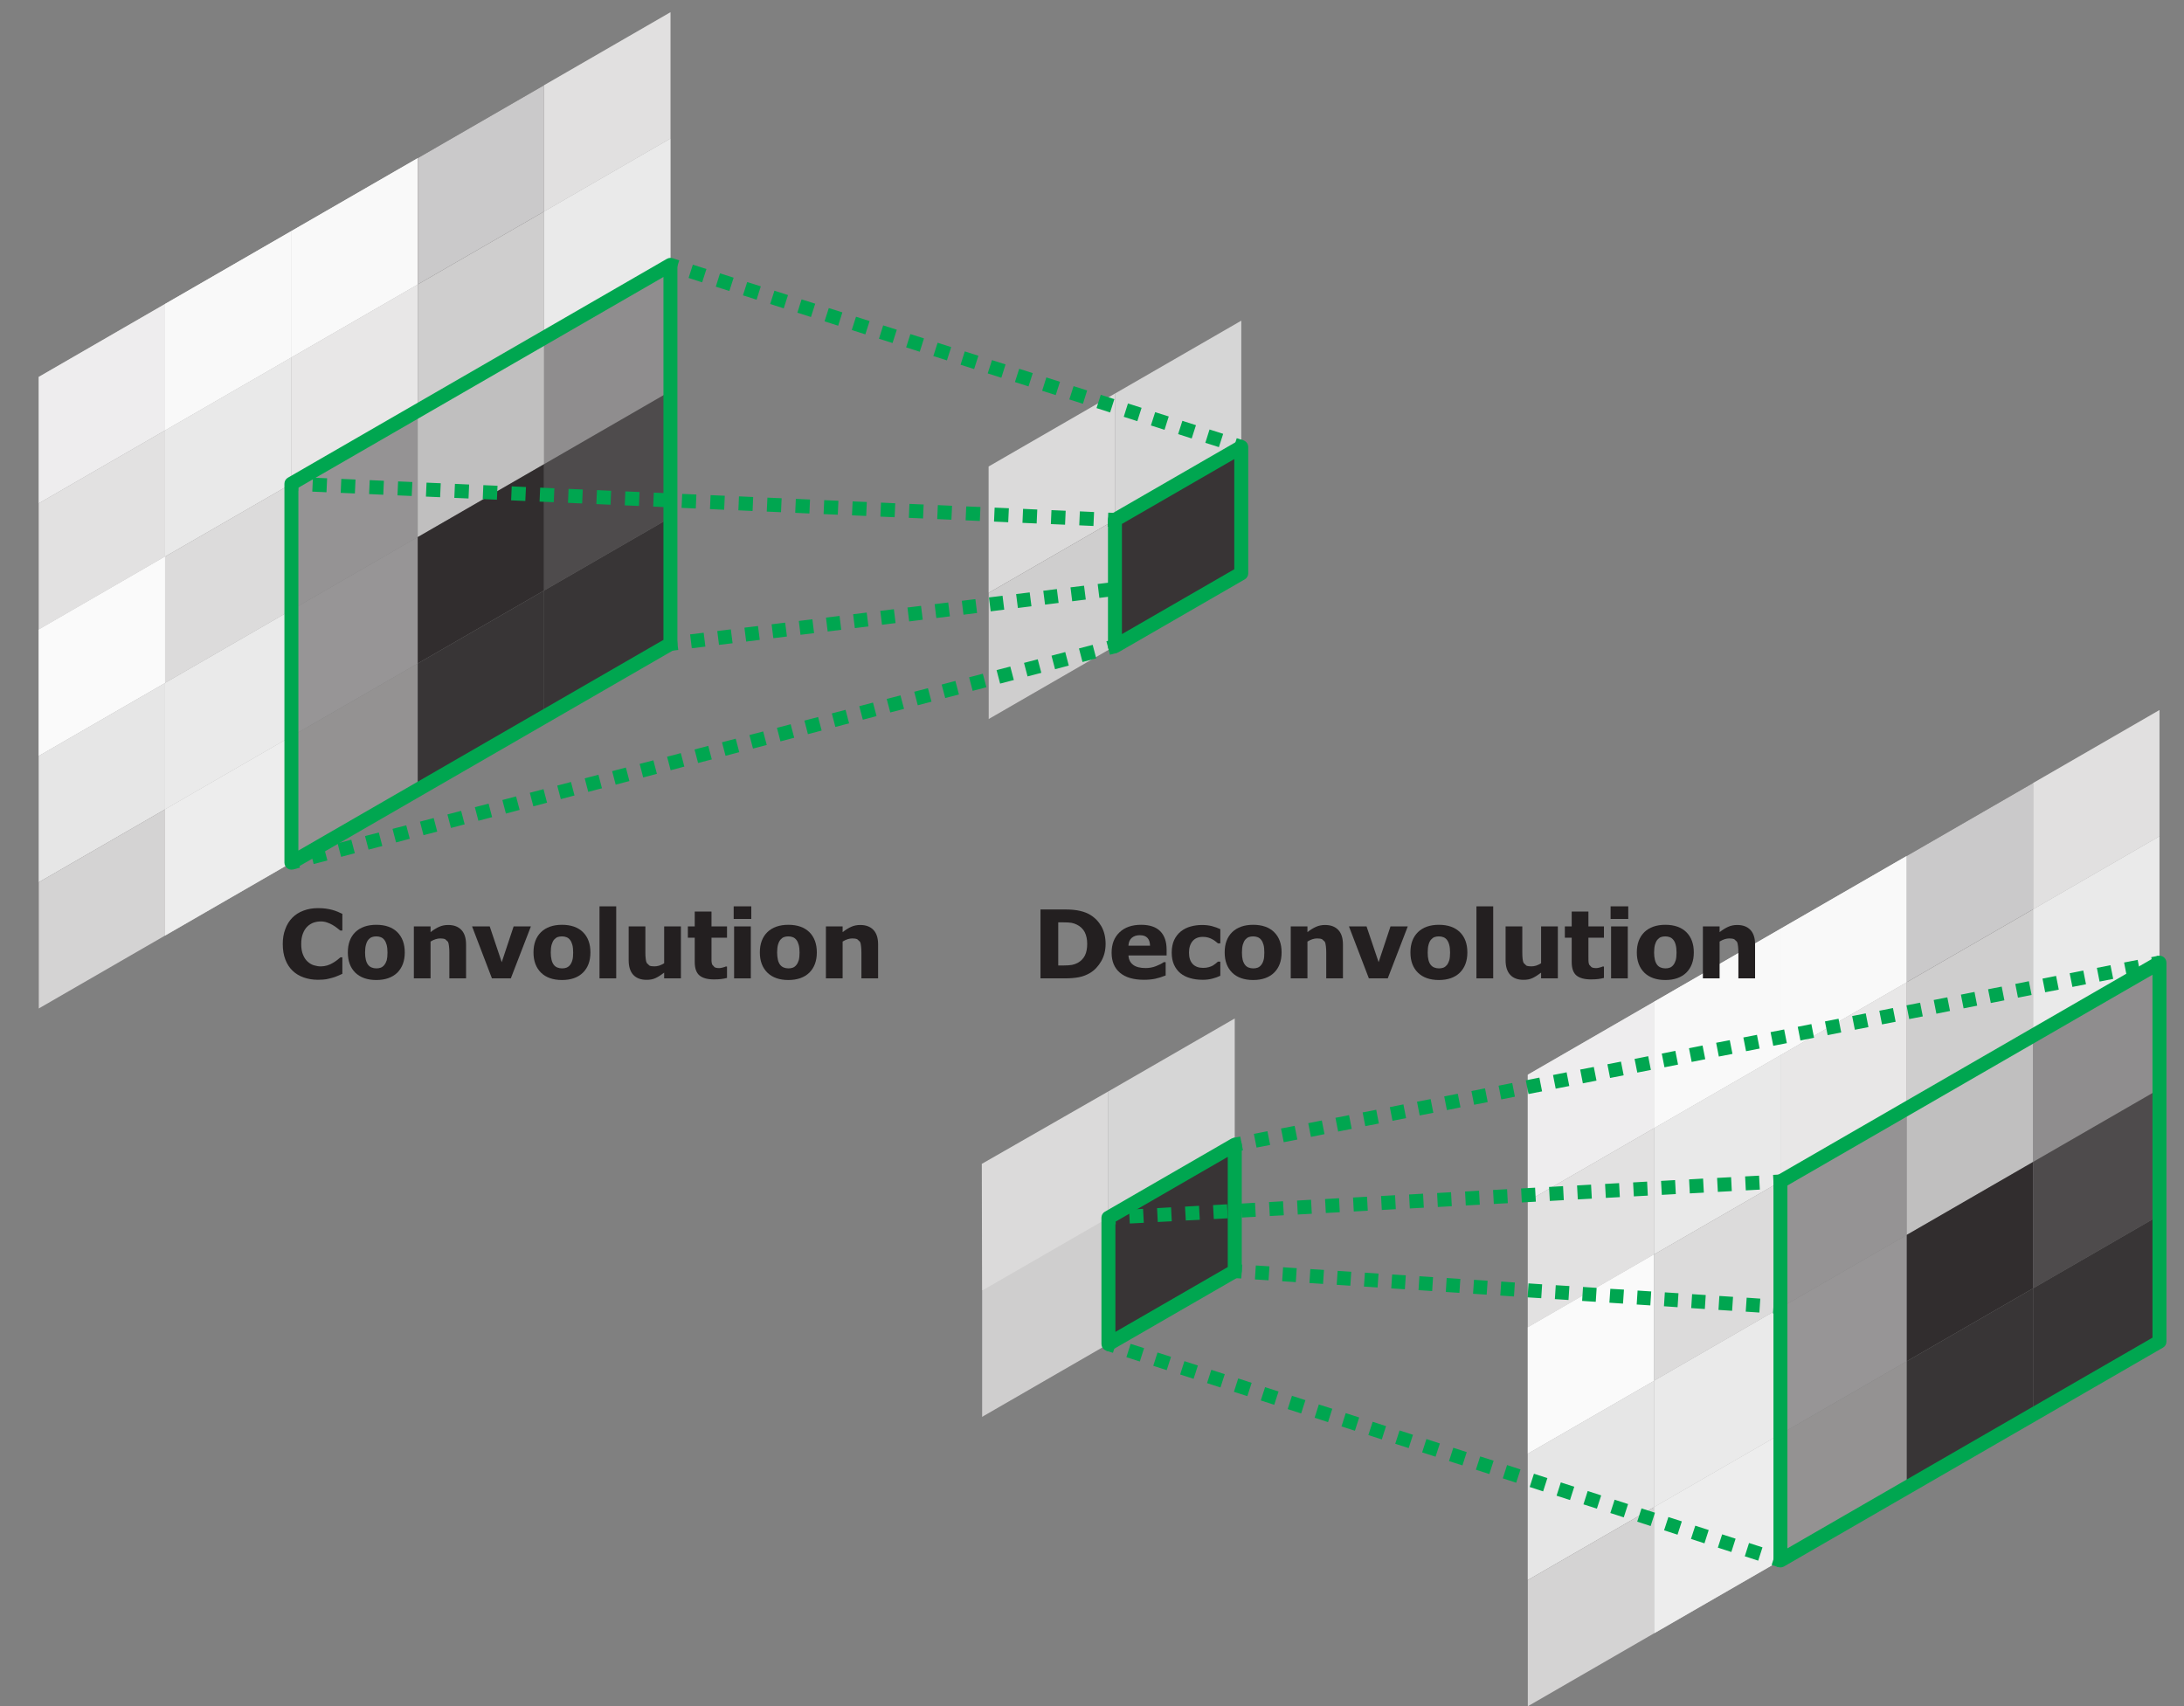<?xml version="1.0" encoding="UTF-8" standalone="no"?>
<!-- Created with Inkscape (http://www.inkscape.org/) -->

<svg
   xmlns:dc="http://purl.org/dc/elements/1.1/"
   xmlns:cc="http://creativecommons.org/ns#"
   xmlns:rdf="http://www.w3.org/1999/02/22-rdf-syntax-ns#"
   xmlns:svg="http://www.w3.org/2000/svg"
   xmlns="http://www.w3.org/2000/svg"
   xmlns:sodipodi="http://sodipodi.sourceforge.net/DTD/sodipodi-0.dtd"
   xmlns:inkscape="http://www.inkscape.org/namespaces/inkscape"
   id="svg2"
   version="1.1"
   inkscape:version="0.48.4 r9939"
   width="225.337"
   height="176.063"
   xml:space="preserve"
   sodipodi:docname="section1_fig83.pdf"><rect width="100%" height="100%" fill="#808080" stroke="none"/><defs
     id="defs6" /><sodipodi:namedview
     pagecolor="#ffffff"
     bordercolor="#666666"
     borderopacity="1"
     objecttolerance="10"
     gridtolerance="10"
     guidetolerance="10"
     inkscape:pageopacity="0"
     inkscape:pageshadow="2"
     inkscape:window-width="1323"
     inkscape:window-height="744"
     id="namedview4"
     showgrid="false"
     inkscape:zoom="1.340433"
     inkscape:cx="112.66875"
     inkscape:cy="88.031258"
     inkscape:window-x="43"
     inkscape:window-y="306"
     inkscape:window-maximized="1"
     inkscape:current-layer="g10" /><g
     id="g10"
     inkscape:groupmode="layer"
     inkscape:label="section1_fig83"
     transform="matrix(1.25,0,0,-1.25,0,176.063)"><g
       id="g12"><path
         d="m 91.488,40.33 -10.426,-6.015 0,10.426 10.426,6.019 0,-10.43"
         style="fill:#888687;fill-opacity:1;fill-rule:nonzero;stroke:none"
         id="path14" /><path
         d="m 101.918,46.354 -10.43,-6.024 0,10.43 10.43,6.02 0,-10.426"
         style="fill:#7b7879;fill-opacity:1;fill-rule:nonzero;stroke:none"
         id="path16" /><path
         d="m 91.488,29.905 -10.426,-6.02 0,10.43 10.426,6.015 0,-10.425"
         style="fill:#5f5c5d;fill-opacity:1;fill-rule:nonzero;stroke:none"
         id="path18" /><path
         d="m 101.918,35.924 -10.43,-6.019 0,10.425 10.43,6.024 0,-10.43"
         style="fill:#383435;fill-opacity:1;fill-rule:nonzero;stroke:none"
         id="path20" /><path
         d="m 81.062,34.315 10.426,0 0,16.445 -10.449,-5.984 0.023,-10.461 z"
         style="fill:#dbdada;fill-opacity:1;fill-rule:nonzero;stroke:none"
         id="path22" /><path
         d="m 91.488,40.33 0,10.43 10.43,6.02 0,-10.426 -10.43,-6.024"
         style="fill:#d6d6d6;fill-opacity:1;fill-rule:nonzero;stroke:none"
         id="path24" /><path
         d="m 81.062,23.885 0,10.43 10.426,6.015 0,-10.425 -10.426,-6.02"
         style="fill:#cfcece;fill-opacity:1;fill-rule:nonzero;stroke:none"
         id="path26" /><path
         d="m 136.531,47.729 -10.426,-6.024 0,10.43 10.426,6.024 0,-10.43"
         style="fill:#c5c4c4;fill-opacity:1;fill-rule:nonzero;stroke:none"
         id="path28" /><path
         d="m 146.961,53.748 -10.43,-6.019 0,10.43 10.43,6.019 0,-10.43"
         style="fill:#ececec;fill-opacity:1;fill-rule:nonzero;stroke:none"
         id="path30" /><path
         d="m 157.387,59.772 -10.426,-6.024 0,10.43 10.426,6.016 0,-10.422"
         style="fill:#ececec;fill-opacity:1;fill-rule:nonzero;stroke:none"
         id="path32" /><path
         d="m 167.816,65.788 -10.429,-6.016 0,10.422 10.429,6.019 0,-10.425"
         style="fill:#514e4f;fill-opacity:1;fill-rule:nonzero;stroke:none"
         id="path34" /><path
         d="m 178.246,71.815 -10.43,-6.027 0,10.425 10.43,6.024 0,-10.422"
         style="fill:#9b9a9a;fill-opacity:1;fill-rule:nonzero;stroke:none"
         id="path36" /><path
         d="m 136.531,37.303 -10.426,-6.023 0,10.425 10.426,6.024 0,-10.426"
         style="fill:#9d9b9c;fill-opacity:1;fill-rule:nonzero;stroke:none"
         id="path38" /><path
         d="m 146.961,43.323 -10.43,-6.02 0,10.426 10.43,6.019 0,-10.425"
         style="fill:#b6b5b5;fill-opacity:1;fill-rule:nonzero;stroke:none"
         id="path40" /><path
         d="m 157.387,49.342 -10.426,-6.019 0,10.425 10.426,6.024 0,-10.43"
         style="fill:#b0afaf;fill-opacity:1;fill-rule:nonzero;stroke:none"
         id="path42" /><path
         d="m 167.816,55.362 -10.429,-6.02 0,10.43 10.429,6.016 0,-10.426"
         style="fill:#5f5c5d;fill-opacity:1;fill-rule:nonzero;stroke:none"
         id="path44" /><path
         d="m 178.246,61.385 -10.43,-6.023 0,10.426 10.43,6.027 0,-10.43"
         style="fill:#b9b8b8;fill-opacity:1;fill-rule:nonzero;stroke:none"
         id="path46" /><path
         d="m 136.531,26.873 -10.426,-6.019 0,10.426 10.426,6.023 0,-10.43"
         style="fill:#edeced;fill-opacity:1;fill-rule:nonzero;stroke:none"
         id="path48" /><path
         d="m 146.961,32.897 -10.43,-6.024 0,10.43 10.43,6.02 0,-10.426"
         style="fill:#898788;fill-opacity:1;fill-rule:nonzero;stroke:none"
         id="path50" /><path
         d="m 157.387,38.913 -10.426,-6.016 0,10.426 10.426,6.019 0,-10.429"
         style="fill:#959394;fill-opacity:1;fill-rule:nonzero;stroke:none"
         id="path52" /><path
         d="m 167.816,44.936 -10.429,-6.023 0,10.429 10.429,6.02 0,-10.426"
         style="fill:#c0bfbf;fill-opacity:1;fill-rule:nonzero;stroke:none"
         id="path54" /><path
         d="m 178.246,50.955 -10.43,-6.019 0,10.426 10.43,6.023 0,-10.43"
         style="fill:#8f8d8e;fill-opacity:1;fill-rule:nonzero;stroke:none"
         id="path56" /><path
         d="m 136.531,16.444 -10.426,-6.02 0,10.43 10.426,6.019 0,-10.429"
         style="fill:#adabac;fill-opacity:1;fill-rule:nonzero;stroke:none"
         id="path58" /><path
         d="m 146.961,22.467 -10.43,-6.023 0,10.429 10.43,6.024 0,-10.43"
         style="fill:#b9b8b8;fill-opacity:1;fill-rule:nonzero;stroke:none"
         id="path60" /><path
         d="m 157.387,28.483 -10.426,-6.016 0,10.43 10.426,6.016 0,-10.43"
         style="fill:#979596;fill-opacity:1;fill-rule:nonzero;stroke:none"
         id="path62" /><path
         d="m 167.816,34.502 -10.429,-6.019 0,10.43 10.429,6.023 0,-10.434"
         style="fill:#312d2e;fill-opacity:1;fill-rule:nonzero;stroke:none"
         id="path64" /><path
         d="m 178.246,40.526 -10.43,-6.024 0,10.434 10.43,6.019 0,-10.429"
         style="fill:#4e4b4c;fill-opacity:1;fill-rule:nonzero;stroke:none"
         id="path66" /><path
         d="m 136.531,6.022 -10.426,-6.024 0,10.426 10.426,6.02 0,-10.422"
         style="fill:#706d6e;fill-opacity:1;fill-rule:nonzero;stroke:none"
         id="path68" /><path
         d="m 146.961,12.038 -10.43,-6.016 0,10.422 10.43,6.023 0,-10.429"
         style="fill:#c4c3c3;fill-opacity:1;fill-rule:nonzero;stroke:none"
         id="path70" /><path
         d="m 157.387,18.065 -10.426,-6.027 0,10.429 10.426,6.016 0,-10.418"
         style="fill:#949292;fill-opacity:1;fill-rule:nonzero;stroke:none"
         id="path72" /><path
         d="m 167.816,24.08 -10.429,-6.015 0,10.418 10.429,6.019 0,-10.422"
         style="fill:#383536;fill-opacity:1;fill-rule:nonzero;stroke:none"
         id="path74" /><path
         d="m 178.246,30.096 -10.43,-6.016 0,10.422 10.43,6.024 0,-10.43"
         style="fill:#383536;fill-opacity:1;fill-rule:nonzero;stroke:none"
         id="path76" /><path
         d="m 126.105,41.705 0,10.43 10.426,6.024 0,-10.43 -10.426,-6.024"
         style="fill:#eeedee;fill-opacity:1;fill-rule:nonzero;stroke:none"
         id="path78" /><path
         d="m 136.531,47.729 0,10.43 10.43,6.019 0,-10.43 -10.43,-6.019"
         style="fill:#f9f9f9;fill-opacity:1;fill-rule:nonzero;stroke:none"
         id="path80" /><path
         d="m 146.961,53.748 0,10.43 10.426,6.016 0,-10.422 -10.426,-6.024"
         style="fill:#f9f9f9;fill-opacity:1;fill-rule:nonzero;stroke:none"
         id="path82" /><path
         d="m 157.387,59.772 0,10.422 10.429,6.019 0,-10.425 -10.429,-6.016"
         style="fill:#cac9ca;fill-opacity:1;fill-rule:nonzero;stroke:none"
         id="path84" /><path
         d="m 167.816,65.788 0,10.425 10.43,6.024 0,-10.422 -10.43,-6.027"
         style="fill:#e1e0e0;fill-opacity:1;fill-rule:nonzero;stroke:none"
         id="path86" /><path
         d="m 126.105,31.28 0,10.425 10.426,6.024 0,-10.426 -10.426,-6.023"
         style="fill:#e2e1e1;fill-opacity:1;fill-rule:nonzero;stroke:none"
         id="path88" /><path
         d="m 136.531,37.303 0,10.426 10.43,6.019 0,-10.425 -10.43,-6.02"
         style="fill:#e9e9e9;fill-opacity:1;fill-rule:nonzero;stroke:none"
         id="path90" /><path
         d="m 146.961,43.323 0,10.425 10.426,6.024 0,-10.43 -10.426,-6.019"
         style="fill:#e8e7e7;fill-opacity:1;fill-rule:nonzero;stroke:none"
         id="path92" /><path
         d="m 157.387,49.342 0,10.43 10.429,6.016 0,-10.426 -10.429,-6.02"
         style="fill:#cfcece;fill-opacity:1;fill-rule:nonzero;stroke:none"
         id="path94" /><path
         d="m 167.816,55.362 0,10.426 10.43,6.027 0,-10.43 -10.43,-6.023"
         style="fill:#eaeaea;fill-opacity:1;fill-rule:nonzero;stroke:none"
         id="path96" /><path
         d="m 126.105,20.854 0,10.426 10.426,6.023 0,-10.43 -10.426,-6.019"
         style="fill:#fafafa;fill-opacity:1;fill-rule:nonzero;stroke:none"
         id="path98" /><path
         d="m 136.531,26.873 0,10.43 10.43,6.02 0,-10.426 -10.43,-6.024"
         style="fill:#dcdbdb;fill-opacity:1;fill-rule:nonzero;stroke:none"
         id="path100" /><path
         d="m 126.105,10.424 0,10.43 10.426,6.019 0,-10.429 -10.426,-6.02"
         style="fill:#e6e6e6;fill-opacity:1;fill-rule:nonzero;stroke:none"
         id="path102" /><path
         d="m 136.531,16.444 0,10.429 10.43,6.024 0,-10.43 -10.43,-6.023"
         style="fill:#eaeaea;fill-opacity:1;fill-rule:nonzero;stroke:none"
         id="path104" /><path
         d="m 126.105,-0.002 0,10.426 10.426,6.02 0,-10.422 -10.426,-6.024"
         style="fill:#d4d3d3;fill-opacity:1;fill-rule:nonzero;stroke:none"
         id="path106" /><path
         d="m 136.531,6.022 0,10.422 10.43,6.023 0,-10.429 -10.43,-6.016"
         style="fill:#ededed;fill-opacity:1;fill-rule:nonzero;stroke:none"
         id="path108" /><path
         d="m 178.246,30.096 -0.289,0.5 -30.422,-17.558 0,29.953 30.133,17.394 0,-30.289 0.578,0 -0.289,0.5 0.289,-0.5 0.574,0 0,31.289 c 0,0.203 -0.109,0.395 -0.289,0.5 -0.176,0.102 -0.394,0.102 -0.574,0 L 146.672,43.819 c -0.18,-0.102 -0.289,-0.293 -0.289,-0.496 l 0,-31.285 c 0,-0.208 0.109,-0.399 0.289,-0.5 0.176,-0.098 0.398,-0.098 0.574,0 l 31.285,18.066 c 0.18,0.098 0.289,0.293 0.289,0.492 l -0.574,0"
         style="fill:#00a650;fill-opacity:1;fill-rule:nonzero;stroke:none"
         id="path110" /><path
         d="m 178.133,61.952 -0.567,-0.114 0.227,-1.133 0.562,0.114"
         style="fill:#00a650;fill-opacity:1;fill-rule:nonzero;stroke:none"
         id="path112" /><path
         d="m 176.445,61.616 -1.121,-0.219 0.223,-1.133 1.121,0.223 -0.223,1.129 z m -2.242,-0.442 -1.125,-0.219 0.223,-1.132 1.125,0.222 -0.223,1.129 z m -2.246,-0.441 -1.125,-0.219 0.227,-1.133 1.121,0.223 -0.223,1.129 z m -2.246,-0.442 -1.121,-0.222 0.222,-1.129 1.122,0.219 -0.223,1.132 z m -2.246,-0.437 -1.121,-0.227 0.222,-1.132 1.125,0.222 -0.226,1.137 z m -2.242,-0.445 -1.125,-0.219 0.226,-1.137 1.121,0.223 -0.222,1.133 z m -2.246,-0.442 -1.122,-0.222 0.223,-1.133 1.121,0.222 -0.222,1.133 z m -2.243,-0.445 -1.125,-0.219 0.223,-1.133 1.125,0.227 -0.223,1.125 z m -2.246,-0.442 -1.121,-0.218 0.223,-1.133 1.121,0.219 -0.223,1.132 z m -2.242,-0.441 -1.125,-0.223 0.223,-1.128 1.125,0.218 -0.223,1.133 z M 154,57.198 l -1.121,-0.219 0.223,-1.133 1.121,0.219 -0.223,1.133 z m -2.246,-0.442 -1.121,-0.222 0.222,-1.133 1.122,0.222 -0.223,1.133 z m -2.242,-0.441 -1.125,-0.223 0.222,-1.133 1.125,0.227 -0.222,1.129 z m -2.246,-0.445 -1.121,-0.219 0.222,-1.129 1.121,0.219 -0.222,1.129 z m -2.246,-0.442 -1.122,-0.219 0.223,-1.132 1.121,0.218 -0.222,1.133 z m -2.243,-0.441 -1.125,-0.215 0.223,-1.137 1.125,0.219 -0.223,1.133 z m -2.246,-0.442 -1.121,-0.222 0.223,-1.133 1.121,0.223 -0.223,1.132 z m -2.246,-0.441 -1.121,-0.223 0.223,-1.133 1.121,0.223 -0.223,1.133 z m -2.242,-0.441 -1.125,-0.223 0.227,-1.129 1.121,0.219 -0.223,1.133 z m -2.246,-0.446 -1.121,-0.219 0.222,-1.132 1.122,0.222 -0.223,1.129 z m -2.242,-0.441 -1.125,-0.215 0.222,-1.137 1.125,0.223 -0.222,1.129 z m -2.246,-0.442 -1.121,-0.222 0.222,-1.129 1.121,0.219 -0.222,1.132 z m -2.247,-0.437 -1.121,-0.227 0.223,-1.129 1.121,0.219 -0.223,1.137 z m -2.242,-0.445 -1.125,-0.223 0.223,-1.133 1.125,0.223 -0.223,1.133 z m -2.246,-0.442 -1.121,-0.222 0.223,-1.133 1.121,0.222 -0.223,1.133 z m -2.246,-0.445 -1.121,-0.219 0.223,-1.133 1.121,0.227 -0.223,1.125 z m -2.242,-0.442 -1.125,-0.218 0.223,-1.133 1.125,0.219 -0.223,1.132 z m -2.246,-0.437 -1.121,-0.227 0.222,-1.129 1.121,0.219 -0.222,1.137 z m -2.246,-0.445 -1.121,-0.219 0.222,-1.133 1.121,0.219 -0.222,1.133 z m -2.242,-0.442 -1.122,-0.222 0.223,-1.133 1.121,0.222 -0.222,1.133 z m -2.247,-0.441 -1.121,-0.223 0.223,-1.133 1.121,0.227 -0.223,1.129 z m -2.242,-0.445 -1.125,-0.219 0.223,-1.129 1.125,0.219 -0.223,1.129 z m -2.246,-0.442 -1.121,-0.219 0.223,-1.132 1.121,0.218"
         style="fill:#00a650;fill-opacity:1;fill-rule:nonzero;stroke:none"
         id="path114" /><path
         d="m 102.371,47.03 -0.566,-0.114 0.226,-1.128 0.563,0.109"
         style="fill:#00a650;fill-opacity:1;fill-rule:nonzero;stroke:none"
         id="path116" /><path
         d="m 147.137,12.588 -0.551,0.176 -0.352,-1.098 0.547,-0.179"
         style="fill:#00a650;fill-opacity:1;fill-rule:nonzero;stroke:none"
         id="path118" /><path
         d="m 145.477,13.12 -1.11,0.359 -0.351,-1.098 1.109,-0.359 0.352,1.098 z m -2.219,0.714 -1.11,0.36 -0.355,-1.098 1.113,-0.359 0.352,1.097 z m -2.219,0.715 -1.109,0.36 -0.356,-1.094 1.114,-0.363 0.351,1.097 z m -2.219,0.715 -1.109,0.359 -0.356,-1.097 1.11,-0.36 0.355,1.098 z m -2.218,0.715 -1.11,0.359 -0.355,-1.097 1.109,-0.36 0.356,1.098 z m -2.219,0.715 -1.11,0.359 -0.355,-1.098 1.109,-0.359 0.356,1.098 z m -2.219,0.715 -1.113,0.363 -0.352,-1.102 1.11,-0.355 0.355,1.094 z m -2.223,0.714 -1.109,0.36 -0.352,-1.098 1.11,-0.359 0.351,1.097 z m -2.218,0.715 -1.11,0.36 -0.351,-1.094 1.109,-0.363 0.352,1.097 z m -2.219,0.715 -1.109,0.36 -0.352,-1.098 1.105,-0.36 0.356,1.098 z m -2.219,0.719 -1.109,0.355 -0.356,-1.097 1.11,-0.36 0.355,1.102 z m -2.219,0.711 -1.109,0.359 -0.355,-1.101 1.109,-0.356 0.355,1.098 z m -2.218,0.715 -1.11,0.363 -0.355,-1.102 1.109,-0.355 0.356,1.094 z m -2.219,0.715 -1.109,0.359 -0.356,-1.102 1.109,-0.355 0.356,1.098 z m -2.223,0.714 -1.105,0.36 -0.356,-1.098 1.11,-0.359 0.351,1.097 z m -2.218,0.715 -1.11,0.36 -0.351,-1.098 1.109,-0.359 0.352,1.097 z m -2.219,0.719 -1.11,0.355 -0.351,-1.097 1.109,-0.36 0.352,1.102 z m -2.219,0.711 -1.109,0.359 -0.356,-1.097 1.113,-0.36 0.352,1.098 z m -2.219,0.715 -1.109,0.359 -0.356,-1.098 1.11,-0.359 0.355,1.098 z m -2.219,0.715 -1.109,0.363 -0.355,-1.106 1.109,-0.355 0.355,1.098 z m -2.218,0.714 -1.11,0.36 -0.355,-1.098 1.109,-0.359 0.356,1.097 z m -2.219,0.715 -1.113,0.36 -0.352,-1.102 1.11,-0.355 0.355,1.097 z m -2.219,0.715 -1.113,0.359 -0.352,-1.097 1.11,-0.36 0.355,1.098 z m -2.222,0.719 -1.11,0.355 -0.351,-1.101 1.109,-0.356"
         style="fill:#00a650;fill-opacity:1;fill-rule:nonzero;stroke:none"
         id="path120" /><path
         d="m 92.215,30.276 -0.547,0.176 -0.356,-1.098 0.551,-0.176"
         style="fill:#00a650;fill-opacity:1;fill-rule:nonzero;stroke:none"
         id="path122" /><path
         d="m 146.996,33.541 -0.574,0.039 -0.078,-1.152 0.578,-0.039"
         style="fill:#00a650;fill-opacity:1;fill-rule:nonzero;stroke:none"
         id="path124" /><path
         d="m 145.297,33.651 -1.125,0.078 -0.078,-1.152 1.125,-0.075 0.078,1.149 z m -2.25,0.148 -1.129,0.074 -0.074,-1.152 1.125,-0.074 0.078,1.152 z m -2.254,0.149 -1.125,0.074 -0.074,-1.152 1.125,-0.075 0.074,1.153 z m -2.25,0.148 -1.125,0.074 -0.074,-1.148 1.125,-0.078 0.074,1.152 z m -2.25,0.149 -1.125,0.074 -0.074,-1.153 1.125,-0.074 0.074,1.153 z m -2.25,0.152 -1.125,0.066 -0.078,-1.148 1.125,-0.074 0.078,1.156 z m -2.254,0.141 -1.125,0.078 -0.074,-1.153 1.125,-0.074 0.074,1.149 z m -2.25,0.152 -1.125,0.07 -0.074,-1.148 1.125,-0.074 0.074,1.152 z m -2.25,0.144 -1.125,0.075 -0.074,-1.153 1.125,-0.07 0.074,1.148 z m -2.25,0.149 -1.125,0.078 -0.078,-1.156 1.129,-0.075 0.074,1.153 z m -2.25,0.148 -1.125,0.074 -0.078,-1.152 1.125,-0.074 0.078,1.152 z m -2.25,0.149 -1.129,0.074 -0.074,-1.152 1.125,-0.075 0.078,1.153 z m -2.254,0.144 -1.125,0.078 -0.074,-1.148 1.125,-0.078 0.074,1.148 z m -2.25,0.153 -1.125,0.07 -0.074,-1.149 1.125,-0.074 0.074,1.153 z m -2.25,0.144 -1.125,0.074 -0.078,-1.148 1.125,-0.074 0.078,1.148 z m -2.25,0.149 -1.125,0.074 -0.078,-1.153 1.125,-0.074 0.078,1.153 z m -2.254,0.152 -1.125,0.07 -0.074,-1.152 1.125,-0.074 0.074,1.156 z m -2.25,0.144 -1.125,0.075 -0.074,-1.153 1.125,-0.074 0.074,1.152 z m -2.25,0.149 -1.125,0.074 -0.074,-1.152 1.125,-0.074"
         style="fill:#00a650;fill-opacity:1;fill-rule:nonzero;stroke:none"
         id="path126" /><path
         d="m 102.531,36.459 -0.574,0.039 -0.078,-1.152 0.578,-0.031"
         style="fill:#00a650;fill-opacity:1;fill-rule:nonzero;stroke:none"
         id="path128" /><path
         d="m 101.918,35.924 -10.43,-6.019 0,10.425 10.43,6.024 0,-10.43"
         style="fill:#383435;fill-opacity:1;fill-rule:nonzero;stroke:none"
         id="path130" /><path
         d="m 101.918,35.924 -0.289,0.5 -9.563,-5.519 0,9.093 9.274,5.356 0,-9.43 0.578,0 -0.289,0.5 0.289,-0.5 0.578,0 0,10.43 c 0,0.207 -0.109,0.394 -0.289,0.5 -0.18,0.101 -0.398,0.101 -0.578,0 L 91.203,40.83 c -0.18,-0.101 -0.289,-0.292 -0.289,-0.5 l 0,-10.425 c 0,-0.207 0.109,-0.399 0.289,-0.5 0.176,-0.102 0.399,-0.102 0.574,0 l 10.43,6.019 c 0.18,0.102 0.289,0.293 0.289,0.5 l -0.578,0"
         style="fill:#00a650;fill-opacity:1;fill-rule:nonzero;stroke:none"
         id="path132" /><path
         d="m 146.93,43.897 -0.578,-0.031 0.062,-1.153 0.578,0.032"
         style="fill:#00a650;fill-opacity:1;fill-rule:nonzero;stroke:none"
         id="path134" /><path
         d="m 145.195,43.803 -1.152,-0.062 0.059,-1.153 1.156,0.063 -0.063,1.152 z m -2.308,-0.125 -1.157,-0.062 0.063,-1.153 1.152,0.063 -0.058,1.152 z m -2.313,-0.117 -1.156,-0.066 0.062,-1.157 1.157,0.063 -0.063,1.16 z m -2.312,-0.125 -1.157,-0.066 0.063,-1.153 1.156,0.063 -0.062,1.156 z m -2.309,-0.125 -1.156,-0.066 0.062,-1.153 1.153,0.063 -0.059,1.156 z m -2.312,-0.125 -1.157,-0.066 0.063,-1.153 1.156,0.063 -0.062,1.156 z m -2.313,-0.125 -1.156,-0.066 0.062,-1.153 1.157,0.063 -0.063,1.156 z m -2.312,-0.125 -1.157,-0.066 0.063,-1.153 1.156,0.063 -0.062,1.156 z m -2.309,-0.125 -1.156,-0.066 0.062,-1.153 1.157,0.063 -0.063,1.156 z m -2.312,-0.125 -1.157,-0.066 0.063,-1.153 1.156,0.063 -0.062,1.156 z m -2.313,-0.125 -1.156,-0.066 0.062,-1.153 1.157,0.063 -0.063,1.156 z m -2.312,-0.125 -1.153,-0.066 0.063,-1.153 1.152,0.063 -0.062,1.156 z m -2.309,-0.121 -1.156,-0.067 0.062,-1.152 1.156,0.063 -0.062,1.156 z m -2.313,-0.125 -1.156,-0.067 0.063,-1.152 1.156,0.063 -0.063,1.156 z m -2.312,-0.125 -1.156,-0.067 0.062,-1.152 1.156,0.063 -0.062,1.156 z m -2.309,-0.125 -1.156,-0.067 0.063,-1.152 1.152,0.063 -0.059,1.156 z m -2.312,-0.125 -1.156,-0.067 0.062,-1.152 1.156,0.063 -0.062,1.156 z m -2.313,-0.125 -1.156,-0.067 0.063,-1.152 1.156,0.063 -0.063,1.156 z m -2.312,-0.125 -1.152,-0.067 0.058,-1.152 1.156,0.063 -0.062,1.156 z m -2.309,-0.125 -1.156,-0.067 0.063,-1.152 1.156,0.063 -0.063,1.156 z m -2.312,-0.125 -1.157,-0.067 0.063,-1.144 1.156,0.055 -0.062,1.156 z m -2.309,-0.125 -1.156,-0.067 0.058,-1.144 1.157,0.059 -0.059,1.152 z m -2.312,-0.125 -1.157,-0.063 0.063,-1.148 1.156,0.059"
         style="fill:#00a650;fill-opacity:1;fill-rule:nonzero;stroke:none"
         id="path136" /><path
         d="m 92.035,40.94 -0.578,-0.031 0.063,-1.153 0.578,0.032"
         style="fill:#00a650;fill-opacity:1;fill-rule:nonzero;stroke:none"
         id="path138" /><path
         d="m 89.738,62.936 c 0,0.375 -0.066,0.695 -0.203,0.965 -0.133,0.262 -0.351,0.472 -0.648,0.621 -0.149,0.074 -0.301,0.125 -0.457,0.152 -0.157,0.028 -0.395,0.039 -0.711,0.039 l -0.371,0 0,-3.562 0.371,0 c 0.347,0 0.605,0.019 0.769,0.051 0.164,0.031 0.321,0.089 0.477,0.171 0.269,0.153 0.465,0.36 0.59,0.614 0.125,0.258 0.183,0.574 0.183,0.949 z m 1.52,-0.008 c 0,-0.531 -0.121,-1.008 -0.363,-1.426 C 90.652,61.084 90.348,60.76 89.98,60.538 89.699,60.37 89.395,60.252 89.066,60.186 88.734,60.12 88.34,60.088 87.887,60.088 l -2.004,0 0,5.688 2.062,0 c 0.465,0 0.864,-0.039 1.2,-0.117 0.335,-0.079 0.621,-0.188 0.847,-0.329 0.395,-0.242 0.703,-0.566 0.93,-0.968 0.223,-0.407 0.336,-0.891 0.336,-1.434"
         style="fill:#231f20;fill-opacity:1;fill-rule:nonzero;stroke:none"
         id="path140" /><path
         d="m 94.926,62.784 c -0.008,0.289 -0.078,0.504 -0.215,0.644 -0.137,0.152 -0.344,0.223 -0.629,0.223 -0.266,0 -0.484,-0.067 -0.652,-0.207 -0.172,-0.141 -0.27,-0.356 -0.289,-0.66 l 1.785,0 z m 1.367,-0.805 -3.148,0 c 0.019,-0.34 0.148,-0.594 0.386,-0.774 0.235,-0.179 0.582,-0.265 1.039,-0.265 0.289,0 0.571,0.051 0.844,0.156 0.274,0.106 0.488,0.215 0.645,0.332 l 0.156,0 0,-1.101 c -0.313,-0.125 -0.606,-0.215 -0.879,-0.274 -0.277,-0.055 -0.582,-0.082 -0.914,-0.082 -0.863,0 -1.52,0.195 -1.981,0.582 -0.457,0.387 -0.687,0.938 -0.687,1.652 0,0.711 0.215,1.266 0.652,1.684 0.434,0.414 1.028,0.621 1.785,0.621 0.696,0 1.223,-0.176 1.575,-0.527 0.351,-0.356 0.527,-0.86 0.527,-1.524 l 0,-0.48"
         style="fill:#231f20;fill-opacity:1;fill-rule:nonzero;stroke:none"
         id="path142" /><path
         d="m 99.266,59.971 c -0.375,0 -0.719,0.043 -1.028,0.137 -0.308,0.086 -0.578,0.222 -0.808,0.406 -0.227,0.191 -0.403,0.426 -0.528,0.707 -0.125,0.285 -0.187,0.613 -0.187,0.996 0,0.399 0.07,0.742 0.199,1.031 0.137,0.293 0.324,0.532 0.563,0.723 0.23,0.18 0.5,0.317 0.8,0.399 0.305,0.085 0.618,0.125 0.946,0.125 0.293,0 0.562,-0.032 0.808,-0.094 0.25,-0.063 0.481,-0.149 0.696,-0.25 l 0,-1.172 -0.196,0 -0.195,0.16 c -0.074,0.063 -0.168,0.121 -0.277,0.18 -0.102,0.058 -0.219,0.105 -0.34,0.14 -0.125,0.036 -0.27,0.055 -0.438,0.055 -0.363,0 -0.648,-0.117 -0.843,-0.348 -0.196,-0.238 -0.297,-0.55 -0.297,-0.949 0,-0.414 0.101,-0.726 0.304,-0.941 0.203,-0.215 0.489,-0.321 0.86,-0.321 0.172,0 0.328,0.016 0.468,0.059 0.137,0.039 0.254,0.082 0.344,0.137 l 0.231,0.164 0.183,0.156 0.196,0 0,-1.168 c -0.219,-0.101 -0.446,-0.183 -0.68,-0.242 -0.235,-0.059 -0.496,-0.09 -0.781,-0.09"
         style="fill:#231f20;fill-opacity:1;fill-rule:nonzero;stroke:none"
         id="path144" /><path
         d="m 104.094,61.186 c 0.09,0.109 0.156,0.242 0.199,0.398 0.047,0.153 0.066,0.368 0.066,0.637 0,0.25 -0.019,0.465 -0.066,0.637 -0.047,0.168 -0.109,0.305 -0.191,0.406 -0.082,0.106 -0.18,0.18 -0.293,0.223 -0.118,0.043 -0.239,0.066 -0.371,0.066 -0.133,0 -0.25,-0.019 -0.356,-0.055 -0.102,-0.035 -0.203,-0.109 -0.297,-0.214 -0.082,-0.098 -0.148,-0.235 -0.199,-0.407 -0.051,-0.172 -0.074,-0.394 -0.074,-0.656 0,-0.234 0.019,-0.437 0.062,-0.609 0.047,-0.172 0.11,-0.309 0.196,-0.414 0.078,-0.102 0.175,-0.172 0.289,-0.215 0.113,-0.047 0.242,-0.07 0.386,-0.07 0.129,0 0.246,0.015 0.36,0.058 0.113,0.043 0.211,0.117 0.289,0.215 z m 1.691,1.043 c 0,-0.703 -0.203,-1.258 -0.617,-1.668 -0.41,-0.402 -0.988,-0.609 -1.73,-0.609 -0.747,0 -1.325,0.207 -1.735,0.609 -0.41,0.41 -0.617,0.965 -0.617,1.668 0,0.711 0.207,1.269 0.621,1.676 0.414,0.398 0.992,0.605 1.731,0.605 0.746,0 1.328,-0.207 1.734,-0.609 0.41,-0.406 0.613,-0.965 0.613,-1.672"
         style="fill:#231f20;fill-opacity:1;fill-rule:nonzero;stroke:none"
         id="path146" /><path
         d="m 110.848,60.088 -1.379,0 0,2.129 c 0,0.172 -0.008,0.344 -0.028,0.516 -0.019,0.172 -0.046,0.297 -0.089,0.379 l -0.227,0.207 c -0.098,0.043 -0.234,0.066 -0.41,0.066 -0.125,0 -0.25,-0.023 -0.379,-0.062 -0.129,-0.039 -0.27,-0.106 -0.418,-0.196 l 0,-3.039 -1.379,0 0,4.289 1.379,0 0,-0.472 c 0.242,0.191 0.477,0.336 0.703,0.437 0.227,0.102 0.477,0.153 0.75,0.153 0.465,0 0.824,-0.133 1.086,-0.403 0.262,-0.273 0.391,-0.676 0.391,-1.211 l 0,-2.793"
         style="fill:#231f20;fill-opacity:1;fill-rule:nonzero;stroke:none"
         id="path148" /><path
         d="m 116.199,64.377 -1.652,-4.289 -1.559,0 -1.644,4.289 1.453,0 0.996,-2.953 0.98,2.953 1.426,0"
         style="fill:#231f20;fill-opacity:1;fill-rule:nonzero;stroke:none"
         id="path150" /><path
         d="m 119.426,61.186 c 0.086,0.109 0.152,0.242 0.199,0.398 0.043,0.153 0.066,0.368 0.066,0.637 0,0.25 -0.023,0.465 -0.07,0.637 -0.043,0.168 -0.109,0.305 -0.187,0.406 -0.082,0.106 -0.18,0.18 -0.297,0.223 -0.114,0.043 -0.239,0.066 -0.371,0.066 -0.133,0 -0.25,-0.019 -0.352,-0.055 -0.105,-0.035 -0.203,-0.109 -0.297,-0.214 -0.086,-0.098 -0.152,-0.235 -0.199,-0.407 -0.051,-0.172 -0.074,-0.394 -0.074,-0.656 0,-0.234 0.019,-0.437 0.062,-0.609 0.043,-0.172 0.106,-0.309 0.192,-0.414 0.082,-0.102 0.179,-0.172 0.293,-0.215 0.113,-0.047 0.242,-0.07 0.386,-0.07 0.125,0 0.243,0.015 0.36,0.058 0.113,0.043 0.207,0.117 0.289,0.215 z m 1.691,1.043 c 0,-0.703 -0.207,-1.258 -0.617,-1.668 -0.414,-0.402 -0.988,-0.609 -1.734,-0.609 -0.743,0 -1.321,0.207 -1.731,0.609 -0.414,0.41 -0.617,0.965 -0.617,1.668 0,0.711 0.207,1.269 0.621,1.676 0.41,0.398 0.988,0.605 1.727,0.605 0.75,0 1.328,-0.207 1.738,-0.609 0.41,-0.406 0.613,-0.965 0.613,-1.672"
         style="fill:#231f20;fill-opacity:1;fill-rule:nonzero;stroke:none"
         id="path152" /><path
         d="m 121.867,66.034 1.383,0 0,-5.945 -1.383,0 0,5.945 z"
         style="fill:#231f20;fill-opacity:1;fill-rule:nonzero;stroke:none"
         id="path154" /><path
         d="m 128.586,60.088 -1.383,0 0,0.473 c -0.254,-0.195 -0.484,-0.34 -0.695,-0.441 -0.211,-0.106 -0.465,-0.153 -0.758,-0.153 -0.473,0 -0.836,0.137 -1.094,0.41 -0.254,0.274 -0.383,0.676 -0.383,1.207 l 0,2.793 1.379,0 0,-2.129 c 0,-0.214 0.008,-0.402 0.024,-0.539 0.012,-0.144 0.043,-0.265 0.097,-0.363 l 0.219,-0.207 c 0.098,-0.043 0.235,-0.059 0.41,-0.059 0.118,0 0.246,0.016 0.391,0.059 0.145,0.051 0.281,0.113 0.41,0.195 l 0,3.043 1.383,0 0,-4.289"
         style="fill:#231f20;fill-opacity:1;fill-rule:nonzero;stroke:none"
         id="path156" /><path
         d="m 132.391,60.123 c -0.145,-0.035 -0.301,-0.07 -0.469,-0.089 -0.164,-0.02 -0.367,-0.032 -0.606,-0.032 -0.535,0 -0.933,0.11 -1.195,0.325 -0.262,0.218 -0.391,0.589 -0.391,1.113 l 0,2.004 -0.566,0 0,0.933 0.566,0 0,1.227 1.379,0 0,-1.227 1.282,0 0,-0.933 -1.282,0 0,-1.52 c 0,-0.152 0,-0.285 0.004,-0.398 0,-0.11 0.024,-0.211 0.059,-0.305 l 0.191,-0.207 c 0.09,-0.055 0.219,-0.078 0.395,-0.078 0.07,0 0.164,0.016 0.277,0.047 0.117,0.027 0.199,0.058 0.242,0.082 l 0.114,0 0,-0.942"
         style="fill:#231f20;fill-opacity:1;fill-rule:nonzero;stroke:none"
         id="path158" /><path
         d="m 134.359,60.088 -1.379,0 0,4.289 1.379,0 0,-4.289 z m 0.039,4.903 -1.457,0 0,1.043 1.457,0 0,-1.043"
         style="fill:#231f20;fill-opacity:1;fill-rule:nonzero;stroke:none"
         id="path160" /><path
         d="m 138.113,61.186 c 0.09,0.109 0.157,0.242 0.203,0.398 0.043,0.153 0.067,0.368 0.067,0.637 0,0.25 -0.024,0.465 -0.071,0.637 -0.042,0.168 -0.109,0.305 -0.191,0.406 -0.082,0.106 -0.18,0.18 -0.293,0.223 -0.113,0.043 -0.238,0.066 -0.371,0.066 -0.133,0 -0.25,-0.019 -0.355,-0.055 -0.102,-0.035 -0.2,-0.109 -0.293,-0.214 -0.086,-0.098 -0.153,-0.235 -0.204,-0.407 -0.046,-0.172 -0.074,-0.394 -0.074,-0.656 0,-0.234 0.024,-0.437 0.067,-0.609 0.043,-0.172 0.109,-0.309 0.191,-0.414 0.082,-0.102 0.18,-0.172 0.293,-0.215 0.113,-0.047 0.242,-0.07 0.387,-0.07 0.125,0 0.242,0.015 0.355,0.058 0.114,0.043 0.211,0.117 0.289,0.215 z m 1.696,1.043 c 0,-0.703 -0.207,-1.258 -0.618,-1.668 -0.414,-0.402 -0.992,-0.609 -1.734,-0.609 -0.746,0 -1.32,0.207 -1.734,0.609 -0.411,0.41 -0.618,0.965 -0.618,1.668 0,0.711 0.211,1.269 0.622,1.676 0.414,0.398 0.992,0.605 1.73,0.605 0.75,0 1.328,-0.207 1.738,-0.609 0.407,-0.406 0.614,-0.965 0.614,-1.672"
         style="fill:#231f20;fill-opacity:1;fill-rule:nonzero;stroke:none"
         id="path162" /><path
         d="m 144.867,60.088 -1.379,0 0,2.129 c 0,0.172 -0.008,0.344 -0.027,0.516 -0.016,0.172 -0.047,0.297 -0.09,0.379 l -0.223,0.207 c -0.097,0.043 -0.238,0.066 -0.41,0.066 -0.125,0 -0.254,-0.023 -0.383,-0.062 -0.128,-0.039 -0.265,-0.106 -0.417,-0.196 l 0,-3.039 -1.379,0 0,4.289 1.379,0 0,-0.472 c 0.246,0.191 0.48,0.336 0.703,0.437 0.226,0.102 0.476,0.153 0.754,0.153 0.46,0 0.824,-0.133 1.082,-0.403 0.261,-0.273 0.39,-0.676 0.39,-1.211 l 0,-2.793"
         style="fill:#231f20;fill-opacity:1;fill-rule:nonzero;stroke:none"
         id="path164" /><path
         d="m 92.027,97.932 -10.425,-6.019 0,10.429 10.425,6.02 0,-10.43"
         style="fill:#888687;fill-opacity:1;fill-rule:nonzero;stroke:none"
         id="path166" /><path
         d="m 102.457,103.955 -10.43,-6.023 0,10.43 10.43,6.019 0,-10.426"
         style="fill:#7b7879;fill-opacity:1;fill-rule:nonzero;stroke:none"
         id="path168" /><path
         d="m 92.027,87.506 -10.425,-6.019 0,10.426 10.425,6.019 0,-10.426"
         style="fill:#5f5c5d;fill-opacity:1;fill-rule:nonzero;stroke:none"
         id="path170" /><path
         d="m 102.457,93.526 -10.43,-6.02 0,10.426 10.43,6.023 0,-10.429"
         style="fill:#383435;fill-opacity:1;fill-rule:nonzero;stroke:none"
         id="path172" /><path
         d="m 81.602,91.913 0,10.429 10.425,6.02 0,-10.43 -10.425,-6.019"
         style="fill:#dbdada;fill-opacity:1;fill-rule:nonzero;stroke:none"
         id="path174" /><path
         d="m 92.027,97.932 0,10.43 10.43,6.019 0,-10.426 -10.43,-6.023"
         style="fill:#d6d6d6;fill-opacity:1;fill-rule:nonzero;stroke:none"
         id="path176" /><path
         d="m 81.602,81.487 0,10.426 10.425,6.019 0,-10.426 -10.425,-6.019"
         style="fill:#cfcece;fill-opacity:1;fill-rule:nonzero;stroke:none"
         id="path178" /><path
         d="m 13.625,105.327 -10.426,-6.02 0,10.43 10.426,6.023 0,-10.433"
         style="fill:#c5c4c4;fill-opacity:1;fill-rule:nonzero;stroke:none"
         id="path180" /><path
         d="m 24.055,111.35 -10.43,-6.023 0,10.433 10.43,6.02 0,-10.43"
         style="fill:#ececec;fill-opacity:1;fill-rule:nonzero;stroke:none"
         id="path182" /><path
         d="m 34.48,117.37 -10.425,-6.02 0,10.43 10.425,6.015 0,-10.425"
         style="fill:#ececec;fill-opacity:1;fill-rule:nonzero;stroke:none"
         id="path184" /><path
         d="m 44.91,123.389 -10.43,-6.019 0,10.425 10.43,6.02 0,-10.426"
         style="fill:#514e4f;fill-opacity:1;fill-rule:nonzero;stroke:none"
         id="path186" /><path
         d="m 55.34,129.413 -10.43,-6.024 0,10.426 10.43,6.023 0,-10.425"
         style="fill:#9b9a9a;fill-opacity:1;fill-rule:nonzero;stroke:none"
         id="path188" /><path
         d="m 13.625,94.905 -10.426,-6.024 0,10.426 10.426,6.02 0,-10.422"
         style="fill:#9d9b9c;fill-opacity:1;fill-rule:nonzero;stroke:none"
         id="path190" /><path
         d="m 24.055,100.924 -10.43,-6.019 0,10.422 10.43,6.023 0,-10.426"
         style="fill:#b6b5b5;fill-opacity:1;fill-rule:nonzero;stroke:none"
         id="path192" /><path
         d="m 34.48,106.944 -10.425,-6.02 0,10.426 10.425,6.02 0,-10.426"
         style="fill:#b0afaf;fill-opacity:1;fill-rule:nonzero;stroke:none"
         id="path194" /><path
         d="m 44.91,112.963 -10.43,-6.019 0,10.426 10.43,6.019 0,-10.426"
         style="fill:#5f5c5d;fill-opacity:1;fill-rule:nonzero;stroke:none"
         id="path196" /><path
         d="m 55.34,118.987 -10.43,-6.024 0,10.426 10.43,6.024 0,-10.426"
         style="fill:#b9b8b8;fill-opacity:1;fill-rule:nonzero;stroke:none"
         id="path198" /><path
         d="m 13.625,84.475 -10.426,-6.02 0,10.426 10.426,6.024 0,-10.43"
         style="fill:#edeced;fill-opacity:1;fill-rule:nonzero;stroke:none"
         id="path200" /><path
         d="m 24.055,90.495 -10.43,-6.02 0,10.43 10.43,6.019 0,-10.429"
         style="fill:#898788;fill-opacity:1;fill-rule:nonzero;stroke:none"
         id="path202" /><path
         d="m 34.48,96.514 -10.425,-6.019 0,10.429 10.425,6.02 0,-10.43"
         style="fill:#959394;fill-opacity:1;fill-rule:nonzero;stroke:none"
         id="path204" /><path
         d="m 44.91,102.534 -10.43,-6.02 0,10.43 10.43,6.019 0,-10.429"
         style="fill:#c0bfbf;fill-opacity:1;fill-rule:nonzero;stroke:none"
         id="path206" /><path
         d="m 55.34,108.557 -10.43,-6.023 0,10.429 10.43,6.024 0,-10.43"
         style="fill:#8f8d8e;fill-opacity:1;fill-rule:nonzero;stroke:none"
         id="path208" /><path
         d="m 13.625,74.045 -10.426,-6.019 0,10.429 10.426,6.02 0,-10.43"
         style="fill:#adabac;fill-opacity:1;fill-rule:nonzero;stroke:none"
         id="path210" /><path
         d="m 24.055,80.069 -10.43,-6.024 0,10.43 10.43,6.02 0,-10.426"
         style="fill:#b9b8b8;fill-opacity:1;fill-rule:nonzero;stroke:none"
         id="path212" /><path
         d="m 34.48,86.084 -10.425,-6.015 0,10.426 10.425,6.019 0,-10.43"
         style="fill:#979596;fill-opacity:1;fill-rule:nonzero;stroke:none"
         id="path214" /><path
         d="m 44.91,92.104 -10.43,-6.02 0,10.43 10.43,6.02 0,-10.43"
         style="fill:#312d2e;fill-opacity:1;fill-rule:nonzero;stroke:none"
         id="path216" /><path
         d="m 55.34,98.127 -10.43,-6.023 0,10.43 10.43,6.023 0,-10.43"
         style="fill:#4e4b4c;fill-opacity:1;fill-rule:nonzero;stroke:none"
         id="path218" /><path
         d="M 13.625,63.62 3.199,57.6 l 0,10.426 10.426,6.019 0,-10.425"
         style="fill:#706d6e;fill-opacity:1;fill-rule:nonzero;stroke:none"
         id="path220" /><path
         d="m 24.055,69.639 -10.43,-6.019 0,10.425 10.43,6.024 0,-10.43"
         style="fill:#c4c3c3;fill-opacity:1;fill-rule:nonzero;stroke:none"
         id="path222" /><path
         d="m 34.48,75.663 -10.425,-6.024 0,10.43 10.425,6.015 0,-10.421"
         style="fill:#949292;fill-opacity:1;fill-rule:nonzero;stroke:none"
         id="path224" /><path
         d="m 44.91,81.682 -10.43,-6.019 0,10.421 10.43,6.02 0,-10.422"
         style="fill:#383536;fill-opacity:1;fill-rule:nonzero;stroke:none"
         id="path226" /><path
         d="m 55.34,87.698 -10.43,-6.016 0,10.422 10.43,6.023 0,-10.429"
         style="fill:#383536;fill-opacity:1;fill-rule:nonzero;stroke:none"
         id="path228" /><path
         d="m 3.199,99.307 0,10.43 10.426,6.023 0,-10.433 -10.426,-6.02"
         style="fill:#eeedee;fill-opacity:1;fill-rule:nonzero;stroke:none"
         id="path230" /><path
         d="m 13.625,105.327 0,10.433 10.43,6.02 0,-10.43 -10.43,-6.023"
         style="fill:#f9f9f9;fill-opacity:1;fill-rule:nonzero;stroke:none"
         id="path232" /><path
         d="m 24.055,111.35 0,10.43 10.425,6.015 0,-10.425 -10.425,-6.02"
         style="fill:#f9f9f9;fill-opacity:1;fill-rule:nonzero;stroke:none"
         id="path234" /><path
         d="m 34.48,117.37 0,10.425 10.43,6.02 0,-10.426 -10.43,-6.019"
         style="fill:#cac9ca;fill-opacity:1;fill-rule:nonzero;stroke:none"
         id="path236" /><path
         d="m 44.91,123.389 0,10.426 10.43,6.023 0,-10.425 -10.43,-6.024"
         style="fill:#e1e0e0;fill-opacity:1;fill-rule:nonzero;stroke:none"
         id="path238" /><path
         d="m 3.199,88.881 0,10.426 10.426,6.02 0,-10.422 -10.426,-6.024"
         style="fill:#e2e1e1;fill-opacity:1;fill-rule:nonzero;stroke:none"
         id="path240" /><path
         d="m 13.625,94.905 0,10.422 10.43,6.023 0,-10.426 -10.43,-6.019"
         style="fill:#e9e9e9;fill-opacity:1;fill-rule:nonzero;stroke:none"
         id="path242" /><path
         d="m 24.055,100.924 0,10.426 10.425,6.02 0,-10.426 -10.425,-6.02"
         style="fill:#e8e7e7;fill-opacity:1;fill-rule:nonzero;stroke:none"
         id="path244" /><path
         d="m 34.48,106.944 0,10.426 10.43,6.019 0,-10.426 -10.43,-6.019"
         style="fill:#cfcece;fill-opacity:1;fill-rule:nonzero;stroke:none"
         id="path246" /><path
         d="m 44.91,112.963 0,10.426 10.43,6.024 0,-10.426 -10.43,-6.024"
         style="fill:#eaeaea;fill-opacity:1;fill-rule:nonzero;stroke:none"
         id="path248" /><path
         d="m 3.199,78.455 0,10.426 10.426,6.024 0,-10.43 -10.426,-6.02"
         style="fill:#fafafa;fill-opacity:1;fill-rule:nonzero;stroke:none"
         id="path250" /><path
         d="m 13.625,84.475 0,10.43 10.43,6.019 0,-10.429 -10.43,-6.02"
         style="fill:#dcdbdb;fill-opacity:1;fill-rule:nonzero;stroke:none"
         id="path252" /><path
         d="m 3.199,68.026 0,10.429 10.426,6.02 0,-10.43 -10.426,-6.019"
         style="fill:#e6e6e6;fill-opacity:1;fill-rule:nonzero;stroke:none"
         id="path254" /><path
         d="m 13.625,74.045 0,10.43 10.43,6.02 0,-10.426 -10.43,-6.024"
         style="fill:#eaeaea;fill-opacity:1;fill-rule:nonzero;stroke:none"
         id="path256" /><path
         d="m 3.199,57.6 0,10.426 10.426,6.019 0,-10.425 L 3.199,57.6"
         style="fill:#d4d3d3;fill-opacity:1;fill-rule:nonzero;stroke:none"
         id="path258" /><path
         d="m 13.625,63.62 0,10.425 10.43,6.024 0,-10.43 -10.43,-6.019"
         style="fill:#ededed;fill-opacity:1;fill-rule:nonzero;stroke:none"
         id="path260" /><path
         d="m 55.34,87.698 -0.289,0.5 -30.422,-17.559 0,29.953 30.133,17.395 0,-30.289 0.578,0 -0.289,0.5 0.289,-0.5 0.574,0 0,31.289 c 0,0.203 -0.109,0.394 -0.285,0.5 -0.18,0.101 -0.399,0.101 -0.578,0 L 23.766,101.42 c -0.18,-0.101 -0.289,-0.293 -0.289,-0.496 l 0,-31.285 c 0,-0.207 0.109,-0.398 0.289,-0.5 0.175,-0.101 0.398,-0.101 0.574,0 l 31.289,18.063 c 0.176,0.101 0.285,0.293 0.285,0.496 l -0.574,0"
         style="fill:#00a650;fill-opacity:1;fill-rule:nonzero;stroke:none"
         id="path262" /><path
         d="m 55.164,118.436 0.551,-0.176 0.351,1.098 -0.55,0.176"
         style="fill:#00a650;fill-opacity:1;fill-rule:nonzero;stroke:none"
         id="path264" /><path
         d="m 56.836,117.905 1.121,-0.36 0.352,1.098 -1.121,0.359 -0.352,-1.097 z m 2.246,-0.719 1.121,-0.356 0.352,1.098 -1.125,0.36 -0.348,-1.102 z m 2.242,-0.715 1.125,-0.359 0.348,1.101 -1.121,0.356 -0.352,-1.098 z m 2.246,-0.715 1.121,-0.359 0.352,1.098 -1.121,0.359 -0.352,-1.098 z m 2.246,-0.718 1.122,-0.356 0.351,1.098 -1.125,0.359 -0.348,-1.101 z m 2.243,-0.715 1.125,-0.36 0.347,1.102 -1.121,0.355 -0.351,-1.097 z m 2.246,-0.715 1.121,-0.36 0.351,1.098 -1.121,0.359 -0.351,-1.097 z m 2.246,-0.719 1.121,-0.355 0.351,1.097 -1.125,0.36 -0.347,-1.102 z m 2.242,-0.715 1.125,-0.359 0.348,1.101 -1.121,0.356 -0.352,-1.098 z m 2.246,-0.715 1.121,-0.359 0.352,1.098 -1.121,0.359 -0.352,-1.098 z m 2.246,-0.718 1.121,-0.356 0.352,1.098 -1.125,0.359 -0.348,-1.101 z m 2.242,-0.715 1.125,-0.36 0.348,1.102 -1.121,0.355 -0.352,-1.097 z m 2.246,-0.715 1.122,-0.359 0.351,1.097 -1.121,0.36 -0.352,-1.098 z m 2.247,-0.719 1.121,-0.355 0.351,1.097 -1.125,0.36 -0.347,-1.102 z m 2.242,-0.715 1.125,-0.359 0.347,1.102 -1.121,0.355 -0.351,-1.098 z m 2.246,-0.714 1.121,-0.36 0.351,1.098 -1.121,0.359 -0.351,-1.097 z m 2.246,-0.719 1.121,-0.36 0.352,1.102 -1.125,0.359 -0.348,-1.101 z m 2.242,-0.715 1.125,-0.359 0.348,1.101 -1.121,0.356 -0.352,-1.098 z m 2.246,-0.715 1.121,-0.359 0.352,1.097 -1.121,0.36 -0.352,-1.098 z m 2.246,-0.719 1.121,-0.355 0.352,1.098 -1.125,0.359"
         style="fill:#00a650;fill-opacity:1;fill-rule:nonzero;stroke:none"
         id="path266" /><path
         d="m 101.73,103.58 0.551,-0.175 0.352,1.097 -0.551,0.176"
         style="fill:#00a650;fill-opacity:1;fill-rule:nonzero;stroke:none"
         id="path268" /><path
         d="m 24.027,100.346 0.578,-0.023 0.051,1.152 -0.578,0.023"
         style="fill:#00a650;fill-opacity:1;fill-rule:nonzero;stroke:none"
         id="path270" /><path
         d="m 25.777,100.268 1.172,-0.051 0.051,1.153 -1.172,0.05 -0.051,-1.152 z m 2.344,-0.102 1.172,-0.05 0.051,1.152 -1.172,0.051 -0.051,-1.153 z m 2.344,-0.101 1.172,-0.055 0.051,1.153 -1.172,0.054 -0.051,-1.152 z m 2.344,-0.106 1.175,-0.05 0.051,1.152 -1.176,0.051 -0.05,-1.153 z m 2.347,-0.101 1.172,-0.051 0.051,1.152 -1.172,0.051 -0.051,-1.152 z m 2.344,-0.106 1.172,-0.05 0.051,1.152 -1.172,0.055 -0.051,-1.157 z m 2.344,-0.101 1.172,-0.051 0.05,1.152 -1.171,0.051 -0.051,-1.152 z m 2.344,-0.102 1.171,-0.054 0.055,1.152 -1.176,0.055 -0.05,-1.153 z m 2.347,-0.105 1.172,-0.051 0.051,1.152 -1.172,0.051 -0.051,-1.152 z m 2.344,-0.102 1.172,-0.051 0.051,1.153 -1.172,0.051 -0.051,-1.153 z m 2.344,-0.101 1.172,-0.055 0.05,1.152 -1.172,0.055 -0.05,-1.152 z m 2.343,-0.106 1.172,-0.051 0.051,1.153 -1.172,0.051 -0.051,-1.153 z m 2.348,-0.101 1.172,-0.055 0.051,1.156 -1.172,0.051 -0.051,-1.152 z m 2.344,-0.106 1.172,-0.051 0.05,1.153 -1.171,0.05 -0.051,-1.152 z m 2.344,-0.101 1.171,-0.055 0.051,1.156 -1.172,0.051 -0.05,-1.152 z m 2.343,-0.102 1.172,-0.055 0.051,1.153 -1.172,0.054 -0.051,-1.152 z m 2.344,-0.105 1.176,-0.051 0.051,1.152 -1.172,0.051 -0.055,-1.152 z m 2.348,-0.102 1.172,-0.055 0.05,1.153 -1.171,0.054 -0.051,-1.152 z m 2.343,-0.105 1.172,-0.051 0.051,1.152 -1.172,0.051 -0.051,-1.152 z m 2.344,-0.102 1.172,-0.051 0.051,1.153 -1.172,0.05 -0.051,-1.152 z m 2.344,-0.106 1.176,-0.05 0.051,1.152 -1.176,0.055 -0.051,-1.157 z m 2.348,-0.101 1.172,-0.051 0.05,1.152 -1.172,0.051 -0.05,-1.152 z m 2.343,-0.102 1.172,-0.054 0.051,1.152 -1.172,0.055 -0.051,-1.153 z m 2.344,-0.105 1.172,-0.051 0.051,1.152 -1.172,0.051 -0.051,-1.152 z m 2.344,-0.102 1.172,-0.054 0.054,1.156 -1.175,0.051 -0.051,-1.153 z m 2.348,-0.105 1.171,-0.051 0.051,1.152 -1.172,0.055 -0.05,-1.156 z m 2.343,-0.102 1.172,-0.05 0.051,1.152 -1.172,0.051 -0.051,-1.153 z m 2.344,-0.101 1.172,-0.055 0.051,1.152 -1.172,0.055"
         style="fill:#00a650;fill-opacity:1;fill-rule:nonzero;stroke:none"
         id="path272" /><path
         d="m 91.426,97.381 0.578,-0.023 0.051,1.152 -0.578,0.024"
         style="fill:#00a650;fill-opacity:1;fill-rule:nonzero;stroke:none"
         id="path274" /><path
         d="m 24.199,69.08 0.559,0.149 -0.293,1.113 -0.559,-0.144"
         style="fill:#00a650;fill-opacity:1;fill-rule:nonzero;stroke:none"
         id="path276" /><path
         d="m 25.891,69.526 1.132,0.297 -0.293,1.117 -1.132,-0.301 0.293,-1.113 z m 2.265,0.594 1.133,0.3 -0.293,1.114 -1.133,-0.297 0.293,-1.117 z m 2.266,0.597 1.137,0.297 -0.293,1.117 -1.137,-0.297 0.293,-1.117 z m 2.269,0.594 1.133,0.301 -0.293,1.113 -1.133,-0.297 0.293,-1.117 z m 2.266,0.598 1.133,0.296 -0.293,1.118 -1.133,-0.297 0.293,-1.117 z m 2.266,0.597 1.132,0.297 -0.293,1.113 -1.132,-0.296 0.293,-1.114 z m 2.265,0.594 1.133,0.297 -0.293,1.117 -1.133,-0.297 0.293,-1.117 z m 2.27,0.594 1.133,0.301 -0.293,1.113 -1.133,-0.297 0.293,-1.117 z m 2.265,0.597 1.133,0.297 -0.293,1.117 -1.133,-0.296 0.293,-1.118 z m 2.266,0.594 1.133,0.301 -0.293,1.113 -1.133,-0.297 0.293,-1.117 z m 2.266,0.598 1.133,0.297 -0.293,1.117 -1.133,-0.297 0.293,-1.117 z m 2.265,0.597 1.133,0.297 -0.293,1.114 -1.133,-0.297 0.293,-1.114 z m 2.27,0.594 1.133,0.297 -0.293,1.117 -1.133,-0.297 0.293,-1.117 z m 2.265,0.594 1.133,0.301 -0.293,1.113 -1.133,-0.297 0.293,-1.117 z m 2.266,0.598 1.133,0.297 -0.293,1.117 -1.133,-0.297 0.293,-1.117 z m 2.266,0.597 1.133,0.297 -0.293,1.113 -1.133,-0.296 0.293,-1.114 z m 2.265,0.594 1.137,0.297 -0.297,1.117 -1.133,-0.297 0.293,-1.117 z m 2.27,0.594 1.133,0.301 -0.293,1.113 -1.133,-0.297 0.293,-1.117 z m 2.266,0.597 1.132,0.297 -0.293,1.118 -1.132,-0.297 0.293,-1.118 z m 2.265,0.594 1.133,0.301 -0.293,1.113 -1.133,-0.297 0.293,-1.117 z m 2.266,0.598 1.133,0.297 -0.293,1.117 -1.133,-0.297 0.293,-1.117 z m 2.265,0.598 1.137,0.296 -0.297,1.118 -1.133,-0.301 0.293,-1.113 z m 2.27,0.593 1.133,0.297 -0.293,1.117 -1.133,-0.297 0.293,-1.117 z m 2.266,0.598 1.132,0.297 -0.293,1.117 -1.132,-0.301 0.293,-1.113 z m 2.265,0.594 1.133,0.297 -0.293,1.117 -1.133,-0.297 0.293,-1.117 z m 2.266,0.597 1.133,0.297 -0.293,1.113 -1.133,-0.296 0.293,-1.114 z m 2.265,0.594 1.137,0.297 -0.297,1.117 -1.133,-0.297 0.293,-1.117 z m 2.27,0.594 1.133,0.301 -0.293,1.117 -1.133,-0.301 0.293,-1.117 z m 2.266,0.597 1.132,0.297 -0.293,1.118 -1.132,-0.297"
         style="fill:#00a650;fill-opacity:1;fill-rule:nonzero;stroke:none"
         id="path278" /><path
         d="m 91.617,86.803 0.559,0.145 -0.293,1.117 -0.559,-0.149"
         style="fill:#00a650;fill-opacity:1;fill-rule:nonzero;stroke:none"
         id="path280" /><path
         d="m 55.41,87.127 0.574,0.071 -0.144,1.144 -0.574,-0.07"
         style="fill:#00a650;fill-opacity:1;fill-rule:nonzero;stroke:none"
         id="path282" /><path
         d="m 57.102,87.338 1.121,0.137 -0.141,1.145 -1.121,-0.137 0.141,-1.145 z m 2.246,0.278 1.121,0.136 -0.145,1.145 -1.121,-0.137 0.145,-1.144 z m 2.242,0.273 1.121,0.141 -0.145,1.144 -1.121,-0.136 0.145,-1.149 z m 2.242,0.281 1.121,0.137 -0.144,1.145 -1.121,-0.137 0.144,-1.145 z m 2.242,0.278 1.121,0.136 -0.14,1.145 -1.121,-0.137 0.14,-1.144 z m 2.242,0.273 1.122,0.141 -0.141,1.144 -1.121,-0.136 0.14,-1.149 z m 2.243,0.281 1.121,0.137 -0.141,1.145 -1.121,-0.137 0.141,-1.145 z m 2.242,0.274 1.121,0.14 -0.141,1.145 -1.121,-0.137 0.141,-1.148 z m 2.242,0.277 1.121,0.141 -0.141,1.144 -1.121,-0.136 0.141,-1.149 z m 2.242,0.281 1.121,0.137 -0.14,1.145 -1.121,-0.137 0.14,-1.145 z m 2.242,0.274 1.121,0.14 -0.14,1.145 -1.121,-0.137 0.14,-1.148 z m 2.246,0.277 1.118,0.141 -0.141,1.144 -1.121,-0.136 0.144,-1.149 z m 2.243,0.278 1.121,0.14 -0.145,1.145 -1.121,-0.137 0.145,-1.148 z m 2.242,0.277 1.121,0.14 -0.145,1.145 -1.121,-0.141 0.145,-1.144 z m 2.242,0.277 1.121,0.141 -0.144,1.144 -1.118,-0.136 0.141,-1.149 z m 2.242,0.278 1.121,0.14 -0.14,1.145 -1.121,-0.137 0.14,-1.148 z m 2.242,0.277 1.121,0.141 -0.14,1.144 -1.121,-0.141 0.14,-1.144 z m 2.243,0.277 1.121,0.141 -0.141,1.144 -1.121,-0.14 0.141,-1.145 z m 2.242,0.278 1.121,0.14 -0.141,1.145 -1.121,-0.137 0.141,-1.148 z m 2.242,0.277 1.121,0.141 -0.141,1.144 -1.121,-0.141"
         style="fill:#00a650;fill-opacity:1;fill-rule:nonzero;stroke:none"
         id="path284" /><path
         d="m 101.953,92.881 0.574,0.071 -0.14,1.144 -0.575,-0.07"
         style="fill:#00a650;fill-opacity:1;fill-rule:nonzero;stroke:none"
         id="path286" /><path
         d="m 102.457,93.526 -10.43,-6.02 0,10.426 10.43,6.023 0,-10.429"
         style="fill:#383435;fill-opacity:1;fill-rule:nonzero;stroke:none"
         id="path288" /><path
         d="m 102.457,93.526 -0.289,0.5 -9.563,-5.52 0,9.094 9.274,5.355 0,-9.429 0.578,0 -0.289,0.5 0.289,-0.5 0.574,0 0,10.429 c 0,0.204 -0.109,0.395 -0.285,0.497 -0.18,0.105 -0.398,0.105 -0.578,0 l -10.43,-6.02 c -0.176,-0.102 -0.285,-0.293 -0.285,-0.5 l 0,-10.426 c 0,-0.207 0.109,-0.398 0.285,-0.5 0.18,-0.101 0.399,-0.101 0.578,0 l 10.43,6.02 c 0.176,0.101 0.285,0.293 0.285,0.5 l -0.574,0"
         style="fill:#00a650;fill-opacity:1;fill-rule:nonzero;stroke:none"
         id="path290" /><path
         d="m 26.242,59.971 c -0.422,0 -0.812,0.067 -1.172,0.192 -0.355,0.125 -0.664,0.308 -0.922,0.558 -0.257,0.246 -0.457,0.555 -0.597,0.926 -0.141,0.367 -0.211,0.793 -0.211,1.281 0,0.449 0.066,0.86 0.207,1.223 0.129,0.363 0.324,0.683 0.582,0.945 0.25,0.25 0.555,0.449 0.918,0.582 0.367,0.141 0.765,0.207 1.199,0.207 0.238,0 0.457,-0.012 0.649,-0.039 0.195,-0.027 0.371,-0.062 0.531,-0.105 0.172,-0.047 0.328,-0.102 0.465,-0.161 0.14,-0.058 0.261,-0.117 0.367,-0.167 l 0,-1.379 -0.168,0 c -0.074,0.062 -0.164,0.132 -0.27,0.214 -0.109,0.086 -0.23,0.168 -0.371,0.25 -0.14,0.082 -0.289,0.149 -0.453,0.204 -0.16,0.058 -0.34,0.086 -0.523,0.086 -0.207,0 -0.403,-0.036 -0.59,-0.098 -0.184,-0.067 -0.36,-0.176 -0.516,-0.324 -0.148,-0.145 -0.273,-0.336 -0.363,-0.575 -0.094,-0.238 -0.141,-0.527 -0.141,-0.871 0,-0.355 0.051,-0.656 0.153,-0.89 0.097,-0.239 0.226,-0.426 0.379,-0.563 0.156,-0.14 0.328,-0.246 0.519,-0.301 0.191,-0.058 0.383,-0.089 0.566,-0.089 0.176,0 0.36,0.027 0.528,0.078 0.176,0.054 0.336,0.125 0.484,0.218 0.125,0.075 0.238,0.153 0.348,0.235 0.105,0.086 0.195,0.156 0.262,0.219 l 0.156,0 0,-1.364 c -0.145,-0.062 -0.281,-0.121 -0.41,-0.179 -0.129,-0.055 -0.262,-0.106 -0.41,-0.145 -0.184,-0.051 -0.36,-0.094 -0.524,-0.125 -0.16,-0.023 -0.387,-0.043 -0.672,-0.043"
         style="fill:#231f20;fill-opacity:1;fill-rule:nonzero;stroke:none"
         id="path292" /><path
         d="m 31.715,61.186 c 0.09,0.109 0.156,0.242 0.207,0.398 0.039,0.153 0.062,0.368 0.062,0.637 0,0.25 -0.023,0.465 -0.07,0.637 -0.047,0.168 -0.109,0.305 -0.191,0.406 -0.082,0.106 -0.176,0.18 -0.293,0.223 -0.114,0.043 -0.239,0.066 -0.371,0.066 -0.133,0 -0.25,-0.019 -0.348,-0.055 -0.109,-0.035 -0.207,-0.109 -0.301,-0.214 -0.086,-0.098 -0.152,-0.235 -0.199,-0.407 -0.051,-0.172 -0.078,-0.394 -0.078,-0.656 0,-0.234 0.023,-0.437 0.066,-0.609 0.043,-0.172 0.106,-0.309 0.192,-0.414 0.082,-0.102 0.179,-0.172 0.293,-0.215 0.113,-0.047 0.242,-0.07 0.386,-0.07 0.125,0 0.242,0.015 0.356,0.058 0.113,0.043 0.211,0.117 0.289,0.215 z m 1.695,1.043 c 0,-0.703 -0.207,-1.258 -0.613,-1.668 -0.418,-0.402 -0.992,-0.609 -1.738,-0.609 -0.743,0 -1.321,0.207 -1.735,0.609 -0.41,0.41 -0.613,0.965 -0.613,1.668 0,0.711 0.203,1.269 0.617,1.676 0.414,0.398 0.992,0.605 1.731,0.605 0.75,0 1.328,-0.207 1.738,-0.609 0.406,-0.406 0.613,-0.965 0.613,-1.672"
         style="fill:#231f20;fill-opacity:1;fill-rule:nonzero;stroke:none"
         id="path294" /><path
         d="m 38.469,60.088 -1.379,0 0,2.129 c 0,0.172 -0.004,0.344 -0.028,0.516 -0.015,0.172 -0.046,0.297 -0.089,0.379 l -0.227,0.207 c -0.098,0.043 -0.234,0.066 -0.406,0.066 -0.129,0 -0.25,-0.023 -0.379,-0.062 -0.133,-0.039 -0.273,-0.106 -0.422,-0.196 l 0,-3.039 -1.379,0 0,4.289 1.379,0 0,-0.472 c 0.242,0.191 0.481,0.336 0.703,0.437 0.227,0.102 0.477,0.153 0.75,0.153 0.469,0 0.824,-0.133 1.086,-0.403 0.262,-0.273 0.391,-0.676 0.391,-1.211 l 0,-2.793"
         style="fill:#231f20;fill-opacity:1;fill-rule:nonzero;stroke:none"
         id="path296" /><path
         d="m 43.82,64.377 -1.656,-4.289 -1.559,0 -1.64,4.289 1.457,0 0.992,-2.953 0.981,2.953 1.425,0"
         style="fill:#231f20;fill-opacity:1;fill-rule:nonzero;stroke:none"
         id="path298" /><path
         d="m 47.047,61.186 c 0.086,0.109 0.152,0.242 0.195,0.398 0.047,0.153 0.067,0.368 0.067,0.637 0,0.25 -0.02,0.465 -0.067,0.637 -0.047,0.168 -0.109,0.305 -0.191,0.406 -0.082,0.106 -0.18,0.18 -0.293,0.223 -0.117,0.043 -0.238,0.066 -0.371,0.066 -0.133,0 -0.25,-0.019 -0.356,-0.055 -0.101,-0.035 -0.195,-0.109 -0.297,-0.214 -0.082,-0.098 -0.144,-0.235 -0.199,-0.407 -0.051,-0.172 -0.074,-0.394 -0.074,-0.656 0,-0.234 0.023,-0.437 0.066,-0.609 0.043,-0.172 0.106,-0.309 0.192,-0.414 0.078,-0.102 0.176,-0.172 0.289,-0.215 0.113,-0.047 0.246,-0.07 0.39,-0.07 0.125,0 0.243,0.015 0.356,0.058 0.113,0.043 0.211,0.117 0.293,0.215 z m 1.687,1.043 c 0,-0.703 -0.203,-1.258 -0.617,-1.668 -0.406,-0.402 -0.988,-0.609 -1.73,-0.609 -0.746,0 -1.325,0.207 -1.735,0.609 -0.41,0.41 -0.617,0.965 -0.617,1.668 0,0.711 0.207,1.269 0.621,1.676 0.414,0.398 0.992,0.605 1.731,0.605 0.746,0 1.328,-0.207 1.734,-0.609 0.41,-0.406 0.613,-0.965 0.613,-1.672"
         style="fill:#231f20;fill-opacity:1;fill-rule:nonzero;stroke:none"
         id="path300" /><path
         d="m 49.484,66.034 1.379,0 0,-5.945 -1.379,0 0,5.945 z"
         style="fill:#231f20;fill-opacity:1;fill-rule:nonzero;stroke:none"
         id="path302" /><path
         d="m 56.203,60.088 -1.383,0 0,0.473 c -0.254,-0.195 -0.48,-0.34 -0.691,-0.441 -0.215,-0.106 -0.469,-0.153 -0.762,-0.153 -0.472,0 -0.836,0.137 -1.094,0.41 -0.253,0.274 -0.382,0.676 -0.382,1.207 l 0,2.793 1.379,0 0,-2.129 c 0,-0.214 0.007,-0.402 0.027,-0.539 0.008,-0.144 0.043,-0.265 0.094,-0.363 l 0.218,-0.207 c 0.102,-0.043 0.235,-0.059 0.411,-0.059 0.117,0 0.246,0.016 0.39,0.059 0.141,0.051 0.278,0.113 0.41,0.195 l 0,3.043 1.383,0 0,-4.289"
         style="fill:#231f20;fill-opacity:1;fill-rule:nonzero;stroke:none"
         id="path304" /><path
         d="m 60.008,60.123 c -0.149,-0.035 -0.305,-0.07 -0.469,-0.089 -0.168,-0.02 -0.367,-0.032 -0.609,-0.032 -0.535,0 -0.934,0.11 -1.192,0.325 -0.261,0.218 -0.394,0.589 -0.394,1.113 l 0,2.004 -0.567,0 0,0.933 0.567,0 0,1.227 1.383,0 0,-1.227 1.281,0 0,-0.933 -1.281,0 0,-1.918 c 0.003,-0.11 0.027,-0.211 0.062,-0.305 l 0.188,-0.207 c 0.089,-0.055 0.222,-0.078 0.394,-0.078 0.07,0 0.164,0.016 0.281,0.047 0.118,0.027 0.196,0.058 0.243,0.082 l 0.113,0 0,-0.942"
         style="fill:#231f20;fill-opacity:1;fill-rule:nonzero;stroke:none"
         id="path306" /><path
         d="m 61.973,60.088 -1.379,0 0,4.289 1.379,0 0,-4.289 z m 0.039,4.903 -1.453,0 0,1.043 1.453,0 0,-1.043"
         style="fill:#231f20;fill-opacity:1;fill-rule:nonzero;stroke:none"
         id="path308" /><path
         d="m 65.727,61.186 c 0.089,0.109 0.156,0.242 0.203,0.398 0.043,0.153 0.066,0.368 0.066,0.637 0,0.25 -0.023,0.465 -0.07,0.637 -0.047,0.168 -0.11,0.305 -0.192,0.406 -0.082,0.106 -0.179,0.18 -0.293,0.223 -0.113,0.043 -0.238,0.066 -0.371,0.066 -0.132,0 -0.25,-0.019 -0.351,-0.055 -0.106,-0.035 -0.203,-0.109 -0.297,-0.214 -0.082,-0.098 -0.152,-0.235 -0.203,-0.407 -0.047,-0.172 -0.074,-0.394 -0.074,-0.656 0,-0.234 0.027,-0.437 0.066,-0.609 0.043,-0.172 0.105,-0.309 0.191,-0.414 0.082,-0.102 0.184,-0.172 0.293,-0.215 0.114,-0.047 0.243,-0.07 0.391,-0.07 0.125,0 0.238,0.015 0.352,0.058 0.117,0.043 0.21,0.117 0.289,0.215 z m 1.695,1.043 c 0,-0.703 -0.207,-1.258 -0.617,-1.668 -0.414,-0.402 -0.993,-0.609 -1.735,-0.609 -0.742,0 -1.316,0.207 -1.73,0.609 -0.414,0.41 -0.621,0.965 -0.621,1.668 0,0.711 0.207,1.269 0.621,1.676 0.414,0.398 0.996,0.605 1.73,0.605 0.75,0 1.328,-0.207 1.739,-0.609 0.406,-0.406 0.613,-0.965 0.613,-1.672"
         style="fill:#231f20;fill-opacity:1;fill-rule:nonzero;stroke:none"
         id="path310" /><path
         d="m 72.48,60.088 -1.378,0 0,2.129 c 0,0.172 -0.008,0.344 -0.028,0.516 -0.015,0.172 -0.047,0.297 -0.09,0.379 l -0.226,0.207 c -0.098,0.043 -0.235,0.066 -0.41,0.066 -0.125,0 -0.25,-0.023 -0.379,-0.062 -0.129,-0.039 -0.27,-0.106 -0.418,-0.196 l 0,-3.039 -1.379,0 0,4.289 1.379,0 0,-0.472 c 0.246,0.191 0.48,0.336 0.703,0.437 0.226,0.102 0.476,0.153 0.75,0.153 0.465,0 0.824,-0.133 1.086,-0.403 0.262,-0.273 0.39,-0.676 0.39,-1.211 l 0,-2.793"
         style="fill:#231f20;fill-opacity:1;fill-rule:nonzero;stroke:none"
         id="path312" /></g></g></svg>